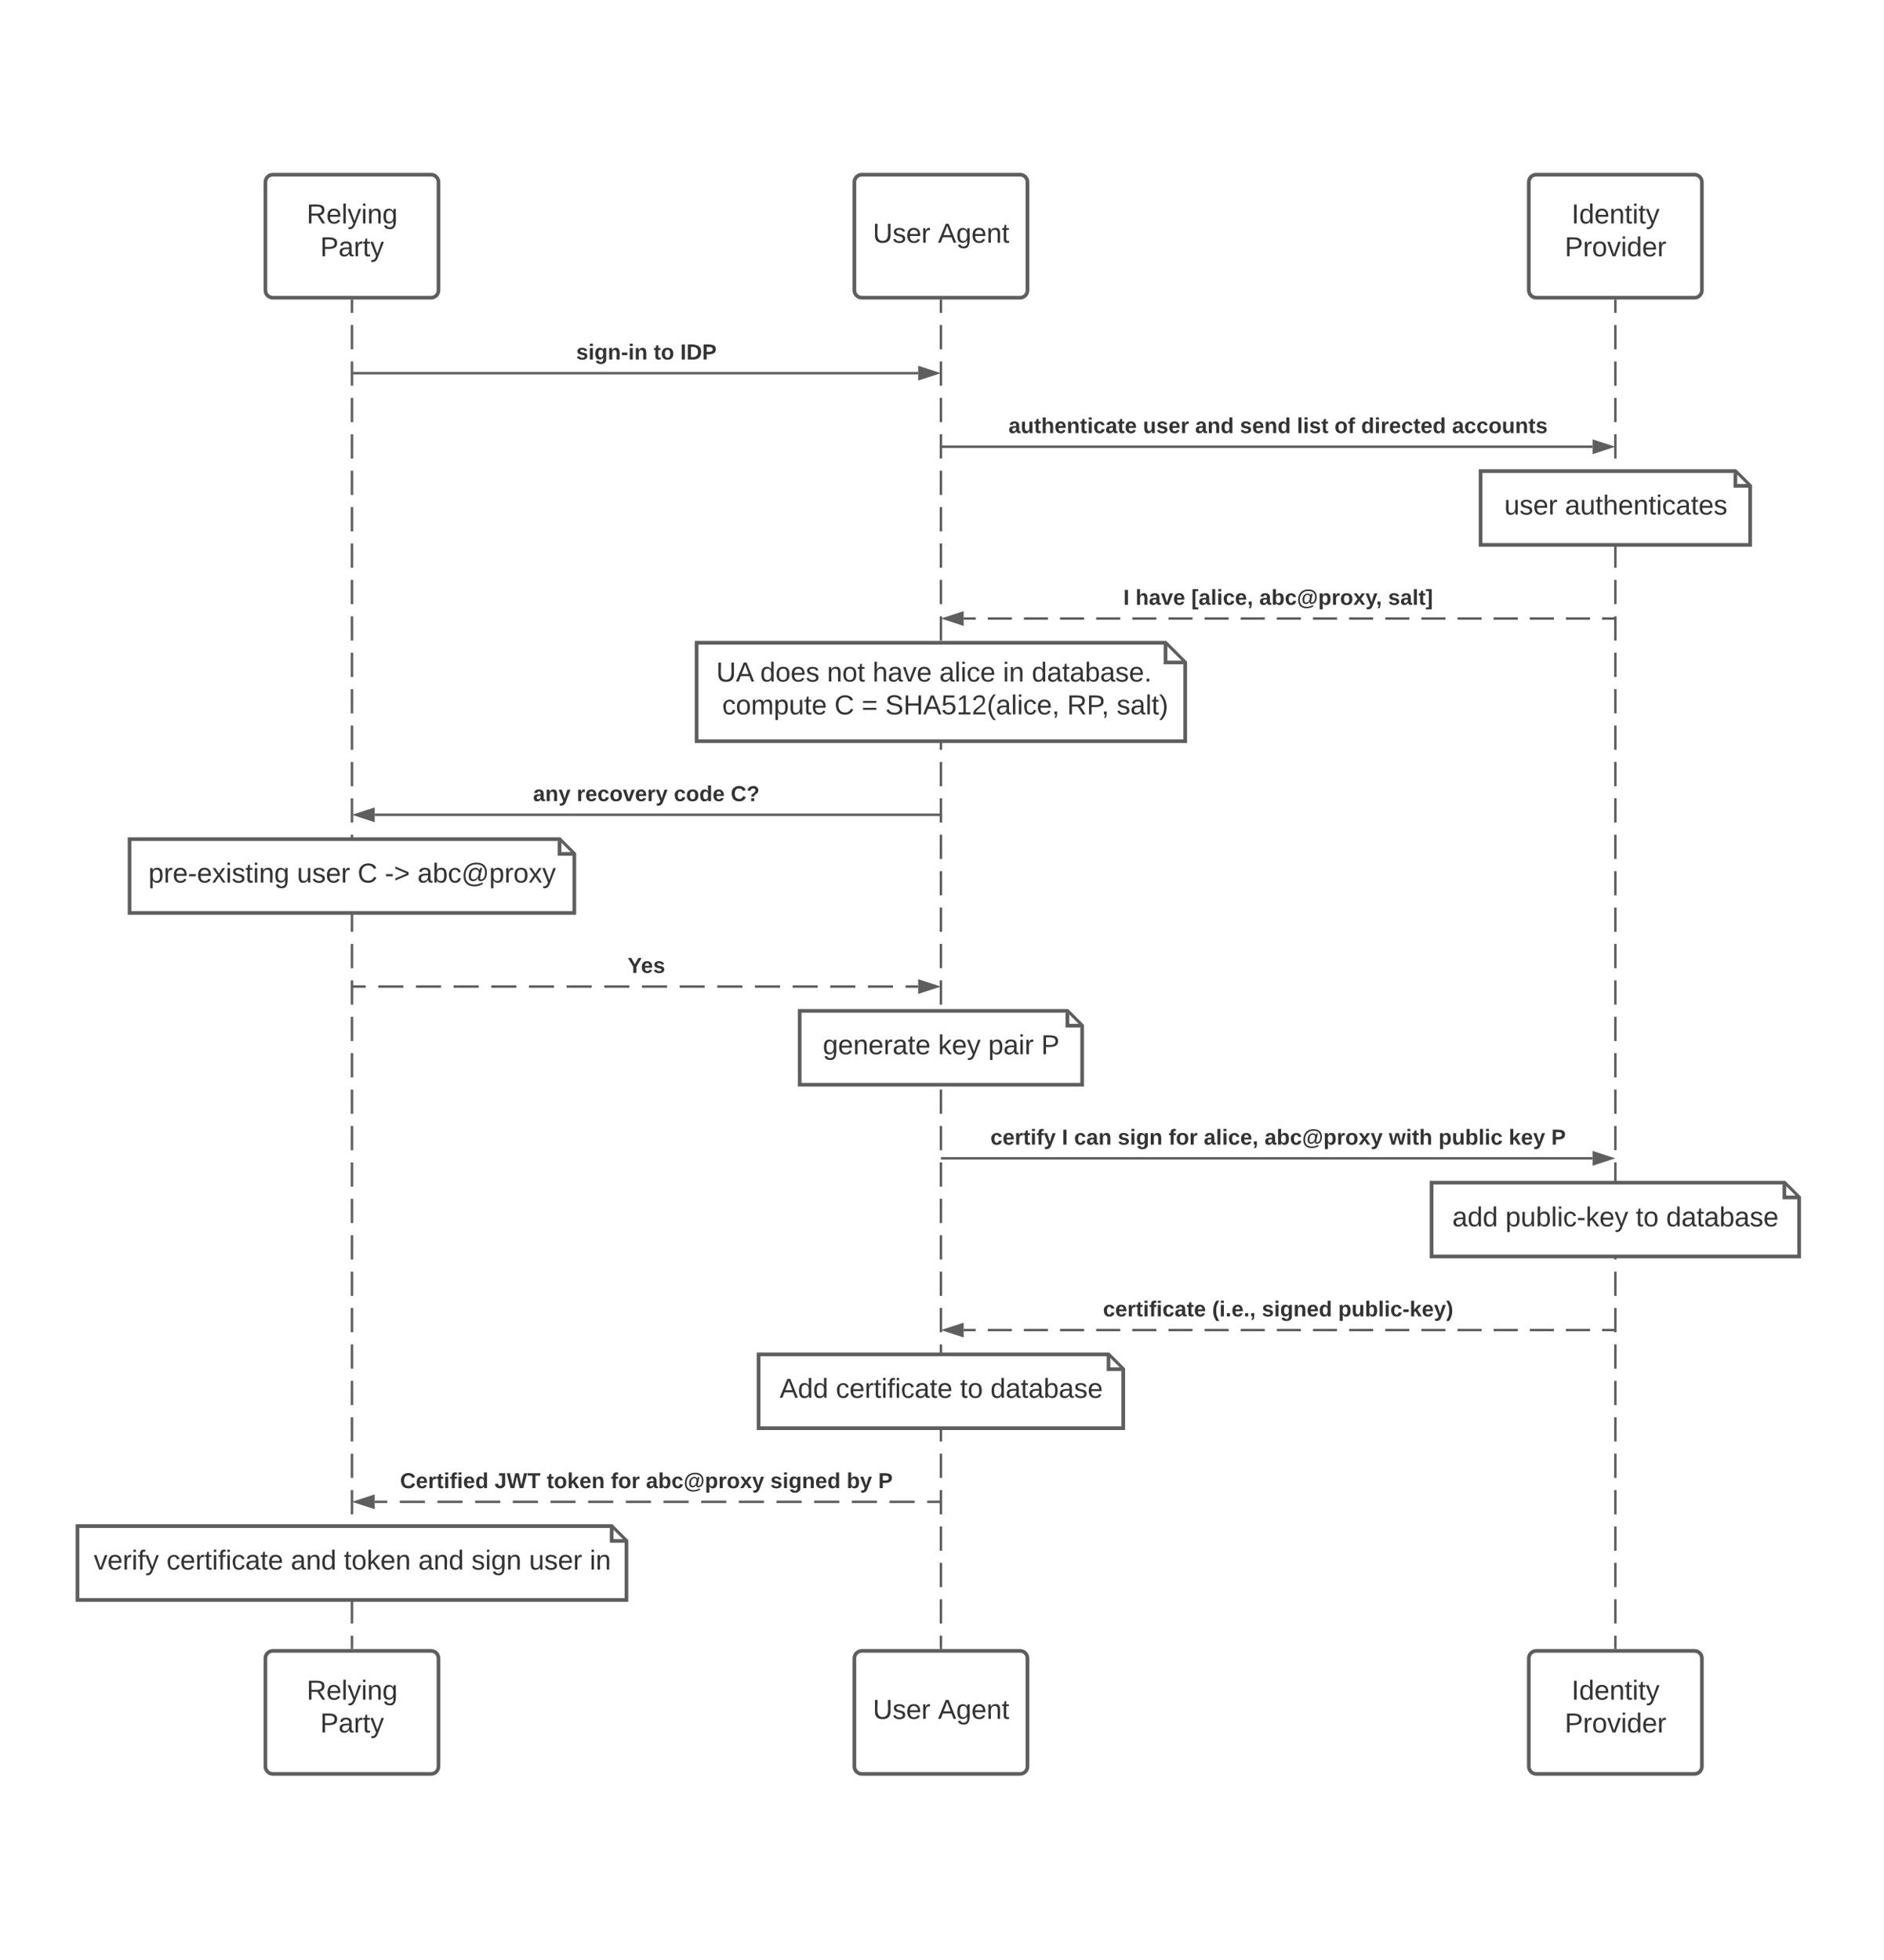 <svg xmlns="http://www.w3.org/2000/svg" xmlns:xlink="http://www.w3.org/1999/xlink" xmlns:lucid="lucid" width="1532" height="1593"><g transform="translate(-1297 82)" lucid:page-tab-id="0_0"><path d="M0-1806.4h3841.6v3676.8H0z" fill="#fff"/><path d="M1512.82 66c0-3.3 2.7-6 6-6h128.74c3.32 0 6 2.7 6 6v88c0 3.3-2.68 6-6 6h-128.74c-3.3 0-6-2.7-6-6z" stroke="#5e5e5e" stroke-width="3" fill="#fff"/><use xlink:href="#a" transform="matrix(1,0,0,1,1512.822,60) translate(33.561 39.653)"/><use xlink:href="#b" transform="matrix(1,0,0,1,1512.822,60) translate(44.61 66.319)"/><path d="M1512.82 1266c0-3.3 2.7-6 6-6h128.74c3.32 0 6 2.7 6 6v88c0 3.3-2.68 6-6 6h-128.74c-3.3 0-6-2.7-6-6z" stroke="#5e5e5e" stroke-width="3" fill="#fff"/><use xlink:href="#c" transform="matrix(1,0,0,1,1512.822,1260) translate(33.561 39.653)"/><use xlink:href="#d" transform="matrix(1,0,0,1,1512.822,1260) translate(44.61 66.319)"/><path d="M1583.2 162.5v9.86m0 9.87v19.73m0 9.86v19.73m0 9.87v19.73m0 9.86v19.74m0 9.87v19.74m0 9.86v19.73m0 9.87v19.73m0 9.86v19.72m0 9.87v19.72m0 9.86v19.73m0 9.88v19.73m0 9.87v19.73m0 9.86v19.73m0 9.86v19.73m0 9.85v19.73m0 9.87v19.73m0 9.86v19.73m0 9.87v19.73m0 9.86v19.73m0 9.87v19.73m0 9.86v19.73m0 9.87v19.73m0 9.86v19.74m0 9.87v19.74m0 9.86v19.73m0 9.86v19.72m0 9.87v19.72m0 9.86V1001m0 9.88v19.73m0 9.87v19.73m0 9.87v19.73m0 9.86v19.73m0 9.86V1149m0 9.85v19.73m0 9.87v19.73m0 9.86v19.73m0 9.87v9.86" stroke="#5e5e5e" stroke-width="2" fill="none"/><path d="M1584.2 162.53h-2v-1.03h2zM1584.2 1258.5h-2v-1.03h2z" fill="#5e5e5e"/><path d="M1991.75 66c0-3.3 2.7-6 6-6h128.75c3.3 0 6 2.7 6 6v88c0 3.3-2.7 6-6 6h-128.75c-3.3 0-6-2.7-6-6z" stroke="#5e5e5e" stroke-width="3" fill="#fff"/><use xlink:href="#e" transform="matrix(1,0,0,1,1991.755,60) translate(15.011 55.278)"/><use xlink:href="#f" transform="matrix(1,0,0,1,1991.755,60) translate(67.974 55.278)"/><path d="M2062.13 162.5v9.86m0 9.87v19.73m0 9.86v19.73m0 9.87v19.73m0 9.86v19.74m0 9.87v19.74m0 9.86v19.73m0 9.87v19.73m0 9.86v19.72m0 9.87v19.72m0 9.86v19.73m0 9.88v19.73m0 9.87v19.73m0 9.86v19.73m0 9.86v19.73m0 9.85v19.73m0 9.87v19.73m0 9.86v19.73m0 9.87v19.73m0 9.86v19.73m0 9.87v19.73m0 9.86v19.73m0 9.87v19.73m0 9.86v19.74m0 9.87v19.74m0 9.86v19.73m0 9.86v19.72m0 9.87v19.72m0 9.86V1001m0 9.88v19.73m0 9.87v19.73m0 9.87v19.73m0 9.86v19.73m0 9.86V1149m0 9.85v19.73m0 9.87v19.73m0 9.86v19.73m0 9.87v9.86" stroke="#5e5e5e" stroke-width="2" fill="none"/><path d="M2063.13 162.53h-2v-1.03h2zM2063.13 1258.5h-2v-1.03h2z" fill="#5e5e5e"/><path d="M1991.75 1266c0-3.3 2.7-6 6-6h128.75c3.3 0 6 2.7 6 6v88c0 3.3-2.7 6-6 6h-128.75c-3.3 0-6-2.7-6-6z" stroke="#5e5e5e" stroke-width="3" fill="#fff"/><use xlink:href="#g" transform="matrix(1,0,0,1,1991.755,1260) translate(15.011 55.278)"/><use xlink:href="#h" transform="matrix(1,0,0,1,1991.755,1260) translate(67.974 55.278)"/><path d="M2540.18 66c0-3.3 2.7-6 6-6h128.74c3.3 0 6 2.7 6 6v88c0 3.3-2.7 6-6 6h-128.74c-3.3 0-6-2.7-6-6z" stroke="#5e5e5e" stroke-width="3" fill="#fff"/><use xlink:href="#i" transform="matrix(1,0,0,1,2540.179,60) translate(34.733 39.653)"/><use xlink:href="#j" transform="matrix(1,0,0,1,2540.179,60) translate(29.24 66.319)"/><path d="M1584.2 221.34h459.42M1584.22 221.34h-1.03" stroke="#5e5e5e" stroke-width="2" fill="none"/><path d="M2058.9 221.34l-14.28 4.63v-9.27z" stroke="#5e5e5e" stroke-width="2" fill="#5e5e5e"/><use xlink:href="#k" transform="matrix(1,0,0,1,1765.548,196.003) translate(0 14.222)"/><use xlink:href="#l" transform="matrix(1,0,0,1,1765.548,196.003) translate(63.012 14.222)"/><use xlink:href="#m" transform="matrix(1,0,0,1,1765.548,196.003) translate(84.642 14.222)"/><path d="M2540.18 1266c0-3.3 2.7-6 6-6h128.74c3.3 0 6 2.7 6 6v88c0 3.3-2.7 6-6 6h-128.74c-3.3 0-6-2.7-6-6z" stroke="#5e5e5e" stroke-width="3" fill="#fff"/><use xlink:href="#n" transform="matrix(1,0,0,1,2540.179,1260) translate(34.733 39.653)"/><use xlink:href="#o" transform="matrix(1,0,0,1,2540.179,1260) translate(29.24 66.319)"/><path d="M2610.55 162.5v9.86m0 9.87v19.73m0 9.86v19.73m0 9.87v19.73m0 9.86v19.74m0 9.87v19.74m0 9.86v19.73m0 9.87v19.73m0 9.86v19.72m0 9.87v19.72m0 9.86v19.73m0 9.88v19.73m0 9.87v19.73m0 9.86v19.73m0 9.86v19.73m0 9.85v19.73m0 9.87v19.73m0 9.86v19.73m0 9.87v19.73m0 9.86v19.73m0 9.87v19.73m0 9.86v19.73m0 9.87v19.73m0 9.86v19.74m0 9.87v19.74m0 9.86v19.73m0 9.86v19.72m0 9.87v19.72m0 9.86V1001m0 9.88v19.73m0 9.87v19.73m0 9.87v19.73m0 9.86v19.73m0 9.86V1149m0 9.85v19.73m0 9.87v19.73m0 9.86v19.73m0 9.87v9.86" stroke="#5e5e5e" stroke-width="2" fill="none"/><path d="M2611.55 162.53h-2v-1.03h2zM2611.55 1258.5h-2v-1.03h2z" fill="#5e5e5e"/><path d="M2063.13 281.17h528.92M2063.15 281.17h-1.02" stroke="#5e5e5e" stroke-width="2" fill="none"/><path d="M2607.3 281.17l-14.25 4.64v-9.26z" stroke="#5e5e5e" stroke-width="2" fill="#5e5e5e"/><use xlink:href="#p" transform="matrix(1,0,0,1,2117.103,255.839) translate(0 14.222)"/><use xlink:href="#q" transform="matrix(1,0,0,1,2117.103,255.839) translate(109.333 14.222)"/><use xlink:href="#r" transform="matrix(1,0,0,1,2117.103,255.839) translate(151.753 14.222)"/><use xlink:href="#s" transform="matrix(1,0,0,1,2117.103,255.839) translate(188.198 14.222)"/><use xlink:href="#t" transform="matrix(1,0,0,1,2117.103,255.839) translate(234.519 14.222)"/><use xlink:href="#u" transform="matrix(1,0,0,1,2117.103,255.839) translate(265.086 14.222)"/><use xlink:href="#v" transform="matrix(1,0,0,1,2117.103,255.839) translate(286.716 14.222)"/><use xlink:href="#w" transform="matrix(1,0,0,1,2117.103,255.839) translate(360.642 14.222)"/><path d="M2500.95 300.95h207.2l12 12v48h-219.2z" stroke="#5e5e5e" stroke-width="3" fill="#fff"/><path d="M2708.15 302.38v10.57h10.57" stroke="#5e5e5e" stroke-width="3" fill="#fff"/><use xlink:href="#x" transform="matrix(1,0,0,1,2505.947,305.955) translate(14.321 30.278)"/><use xlink:href="#y" transform="matrix(1,0,0,1,2505.947,305.955) translate(63.642 30.278)"/><path d="M2609.55 420.8h-9.8m-9.8 0h-19.58m-9.8 0H2541m-9.8 0h-19.6m-9.8 0h-19.58m-9.8 0h-19.6m-9.78 0h-19.6m-9.8 0h-19.58m-9.8 0h-19.58m-9.8 0h-19.6m-9.78 0h-19.6m-9.8 0h-19.58m-9.8 0h-19.58m-9.8 0h-19.58m-9.8 0h-19.6m-9.78 0h-19.6m-9.8 0h-19.58m-9.8 0h-19.58m-9.8 0h-9.8M2609.52 420.8h1.03" stroke="#5e5e5e" stroke-width="2" fill="none"/><path d="M2065.36 420.8l14.27-4.64v9.27z" stroke="#5e5e5e" stroke-width="2" fill="#5e5e5e"/><use xlink:href="#z" transform="matrix(1,0,0,1,2210.486,395.458) translate(0 14.222)"/><use xlink:href="#A" transform="matrix(1,0,0,1,2210.486,395.458) translate(9.877 14.222)"/><use xlink:href="#B" transform="matrix(1,0,0,1,2210.486,395.458) translate(55.259 14.222)"/><use xlink:href="#C" transform="matrix(1,0,0,1,2210.486,395.458) translate(110.519 14.222)"/><use xlink:href="#D" transform="matrix(1,0,0,1,2210.486,395.458) translate(215.259 14.222)"/><path d="M2061.13 580.35H1601.7M2061.1 580.35h1.03" stroke="#5e5e5e" stroke-width="2" fill="none"/><path d="M1586.43 580.35l14.26-4.63V585z" stroke="#5e5e5e" stroke-width="2" fill="#5e5e5e"/><use xlink:href="#E" transform="matrix(1,0,0,1,1730.462,555.021) translate(0 14.222)"/><use xlink:href="#F" transform="matrix(1,0,0,1,1730.462,555.021) translate(35.506 14.222)"/><use xlink:href="#G" transform="matrix(1,0,0,1,1730.462,555.021) translate(114.469 14.222)"/><use xlink:href="#H" transform="matrix(1,0,0,1,1730.462,555.021) translate(160.79 14.222)"/><path d="M1863.47 440.52h381.3l16 16v64h-397.3z" stroke="#5e5e5e" stroke-width="3" fill="#fff"/><path d="M2244.78 441.95v14.57h14.57" stroke="#5e5e5e" stroke-width="3" fill="#fff"/><use xlink:href="#I" transform="matrix(1,0,0,1,1868.475,445.518) translate(10.963 26.528)"/><use xlink:href="#J" transform="matrix(1,0,0,1,1868.475,445.518) translate(46.704 26.528)"/><use xlink:href="#K" transform="matrix(1,0,0,1,1868.475,445.518) translate(101.025 26.528)"/><use xlink:href="#L" transform="matrix(1,0,0,1,1868.475,445.518) translate(138.062 26.528)"/><use xlink:href="#M" transform="matrix(1,0,0,1,1868.475,445.518) translate(192.383 26.528)"/><use xlink:href="#N" transform="matrix(1,0,0,1,1868.475,445.518) translate(244.111 26.528)"/><use xlink:href="#O" transform="matrix(1,0,0,1,1868.475,445.518) translate(267.506 26.528)"/><use xlink:href="#P" transform="matrix(1,0,0,1,1868.475,445.518) translate(9.586 53.194)"/><use xlink:href="#Q" transform="matrix(1,0,0,1,1868.475,445.518) translate(15.759 53.194)"/><use xlink:href="#R" transform="matrix(1,0,0,1,1868.475,445.518) translate(107.056 53.194)"/><use xlink:href="#S" transform="matrix(1,0,0,1,1868.475,445.518) translate(129.216 53.194)"/><use xlink:href="#T" transform="matrix(1,0,0,1,1868.475,445.518) translate(148.352 53.194)"/><use xlink:href="#U" transform="matrix(1,0,0,1,1868.475,445.518) translate(296.253 53.194)"/><use xlink:href="#V" transform="matrix(1,0,0,1,1868.475,445.518) translate(336.562 53.194)"/><path d="M1584.2 719.97h10.2m10.2 0h20.43m10.2 0h20.43m10.2 0h20.43m10.2 0h20.42m10.2 0h20.43m10.2 0h20.42m10.2 0h20.43m10.2 0h20.43m10.2 0h20.43m10.2 0h20.43m10.2 0h20.42m10.2 0h20.43m10.2 0h20.43m10.2 0h20.42m10.2 0h10.22M1584.22 719.97h-1.03" stroke="#5e5e5e" stroke-width="2" fill="none"/><path d="M2058.9 719.97l-14.28 4.64v-9.26z" stroke="#5e5e5e" stroke-width="2" fill="#5e5e5e"/><g><use xlink:href="#W" transform="matrix(1,0,0,1,1807.351,694.639) translate(0 14.222)"/></g><path d="M1402.37 600.14h349.65l12 12v48h-361.65z" stroke="#5e5e5e" stroke-width="3" fill="#fff"/><path d="M1752.02 601.56v10.58h10.57" stroke="#5e5e5e" stroke-width="3" fill="#fff"/><g><use xlink:href="#X" transform="matrix(1,0,0,1,1407.369,605.136) translate(10.352 30.278)"/><use xlink:href="#Y" transform="matrix(1,0,0,1,1407.369,605.136) translate(131.093 30.278)"/><use xlink:href="#R" transform="matrix(1,0,0,1,1407.369,605.136) translate(180.414 30.278)"/><use xlink:href="#Z" transform="matrix(1,0,0,1,1407.369,605.136) translate(202.574 30.278)"/><use xlink:href="#aa" transform="matrix(1,0,0,1,1407.369,605.136) translate(229.056 30.278)"/></g><path d="M2063.13 859.6h528.92M2063.15 859.6h-1.02" stroke="#5e5e5e" stroke-width="2" fill="none"/><path d="M2607.3 859.6l-14.25 4.63v-9.27z" stroke="#5e5e5e" stroke-width="2" fill="#5e5e5e"/><g><use xlink:href="#ab" transform="matrix(1,0,0,1,2102.362,834.258) translate(0 14.222)"/><use xlink:href="#ac" transform="matrix(1,0,0,1,2102.362,834.258) translate(58.173 14.222)"/><use xlink:href="#ad" transform="matrix(1,0,0,1,2102.362,834.258) translate(68.049 14.222)"/><use xlink:href="#ae" transform="matrix(1,0,0,1,2102.362,834.258) translate(103.556 14.222)"/><use xlink:href="#af" transform="matrix(1,0,0,1,2102.362,834.258) translate(144.938 14.222)"/><use xlink:href="#ag" transform="matrix(1,0,0,1,2102.362,834.258) translate(173.481 14.222)"/><use xlink:href="#ah" transform="matrix(1,0,0,1,2102.362,834.258) translate(222.864 14.222)"/><use xlink:href="#ai" transform="matrix(1,0,0,1,2102.362,834.258) translate(324 14.222)"/><use xlink:href="#aj" transform="matrix(1,0,0,1,2102.362,834.258) translate(364.395 14.222)"/><use xlink:href="#ak" transform="matrix(1,0,0,1,2102.362,834.258) translate(421.531 14.222)"/><use xlink:href="#al" transform="matrix(1,0,0,1,2102.362,834.258) translate(456.099 14.222)"/></g><path d="M1947.27 739.75h217.7l12 12v48h-229.7z" stroke="#5e5e5e" stroke-width="3" fill="#fff"/><path d="M2164.98 741.18v10.57h10.57" stroke="#5e5e5e" stroke-width="3" fill="#fff"/><g><use xlink:href="#am" transform="matrix(1,0,0,1,1952.275,744.755) translate(13.796 30.278)"/><use xlink:href="#an" transform="matrix(1,0,0,1,1952.275,744.755) translate(107.562 30.278)"/><use xlink:href="#ao" transform="matrix(1,0,0,1,1952.275,744.755) translate(148.302 30.278)"/><use xlink:href="#ap" transform="matrix(1,0,0,1,1952.275,744.755) translate(191.389 30.278)"/></g><path d="M2609.55 999.2h-9.8m-9.8 0h-19.58m-9.8 0H2541m-9.8 0h-19.6m-9.8 0h-19.58m-9.8 0h-19.6m-9.78 0h-19.6m-9.8 0h-19.58m-9.8 0h-19.58m-9.8 0h-19.6m-9.78 0h-19.6m-9.8 0h-19.58m-9.8 0h-19.58m-9.8 0h-19.58m-9.8 0h-19.6m-9.78 0h-19.6m-9.8 0h-19.58m-9.8 0h-19.58m-9.8 0h-9.8M2609.52 999.2h1.03" stroke="#5e5e5e" stroke-width="2" fill="none"/><path d="M2065.36 999.2l14.27-4.63v9.27z" stroke="#5e5e5e" stroke-width="2" fill="#5e5e5e"/><g><use xlink:href="#aq" transform="matrix(1,0,0,1,2193.918,973.876) translate(0 14.222)"/><use xlink:href="#ar" transform="matrix(1,0,0,1,2193.918,973.876) translate(88.741 14.222)"/><use xlink:href="#as" transform="matrix(1,0,0,1,2193.918,973.876) translate(129.185 14.222)"/><use xlink:href="#at" transform="matrix(1,0,0,1,2193.918,973.876) translate(191.259 14.222)"/></g><path d="M2461.1 879.37H2748l12 12v48h-298.9z" stroke="#5e5e5e" stroke-width="3" fill="#fff"/><path d="M2748 880.8v10.57h10.57" stroke="#5e5e5e" stroke-width="3" fill="#fff"/><g><use xlink:href="#au" transform="matrix(1,0,0,1,2466.1,884.373) translate(11.877 30.528)"/><use xlink:href="#av" transform="matrix(1,0,0,1,2466.1,884.373) translate(55.086 30.528)"/><use xlink:href="#aw" transform="matrix(1,0,0,1,2466.1,884.373) translate(161.074 30.528)"/><use xlink:href="#ax" transform="matrix(1,0,0,1,2466.1,884.373) translate(185.765 30.528)"/></g><path d="M1913.85 1019h284.55l12 12v48h-296.55z" stroke="#5e5e5e" stroke-width="3" fill="#fff"/><path d="M2198.4 1020.42V1031h10.57" stroke="#5e5e5e" stroke-width="3" fill="#fff"/><g><use xlink:href="#ay" transform="matrix(1,0,0,1,1918.848,1023.991) translate(12.111 30.278)"/><use xlink:href="#az" transform="matrix(1,0,0,1,1918.848,1023.991) translate(57.79 30.278)"/><use xlink:href="#aA" transform="matrix(1,0,0,1,1918.848,1023.991) translate(158.84 30.278)"/><use xlink:href="#aB" transform="matrix(1,0,0,1,1918.848,1023.991) translate(183.531 30.278)"/></g><path d="M2061.13 1138.83h-10.2m-10.22 0h-20.4m-10.22 0h-20.42m-10.2 0h-20.43m-10.2 0h-20.43m-10.2 0h-20.43m-10.2 0h-20.43m-10.2 0h-20.42m-10.2 0h-20.43m-10.22 0h-20.42m-10.2 0h-20.43m-10.2 0H1714m-10.2 0h-20.43m-10.2 0h-20.43m-10.2 0h-20.43m-10.2 0h-10.2M2061.1 1138.83h1.03" stroke="#5e5e5e" stroke-width="2" fill="none"/><path d="M1586.43 1138.83l14.26-4.64v9.26z" stroke="#5e5e5e" stroke-width="2" fill="#5e5e5e"/><g><use xlink:href="#aC" transform="matrix(1,0,0,1,1622.338,1113.494) translate(0 14.222)"/><use xlink:href="#aD" transform="matrix(1,0,0,1,1622.338,1113.494) translate(76.84 14.222)"/><use xlink:href="#aE" transform="matrix(1,0,0,1,1622.338,1113.494) translate(119.21 14.222)"/><use xlink:href="#af" transform="matrix(1,0,0,1,1622.338,1113.494) translate(171.407 14.222)"/><use xlink:href="#ah" transform="matrix(1,0,0,1,1622.338,1113.494) translate(199.951 14.222)"/><use xlink:href="#as" transform="matrix(1,0,0,1,1622.338,1113.494) translate(301.086 14.222)"/><use xlink:href="#aF" transform="matrix(1,0,0,1,1622.338,1113.494) translate(363.16 14.222)"/><use xlink:href="#al" transform="matrix(1,0,0,1,1622.338,1113.494) translate(388.79 14.222)"/></g><path d="M1360 1158.6h434.4l12 12v48H1360z" stroke="#5e5e5e" stroke-width="3" fill="#fff"/><path d="M1794.4 1160.04v10.57h10.56" stroke="#5e5e5e" stroke-width="3" fill="#fff"/><g><use xlink:href="#aG" transform="matrix(1,0,0,1,1365,1163.609) translate(8.253 30.278)"/><use xlink:href="#az" transform="matrix(1,0,0,1,1365,1163.609) translate(67.389 30.278)"/><use xlink:href="#aH" transform="matrix(1,0,0,1,1365,1163.609) translate(168.438 30.278)"/><use xlink:href="#aI" transform="matrix(1,0,0,1,1365,1163.609) translate(211.648 30.278)"/><use xlink:href="#aH" transform="matrix(1,0,0,1,1365,1163.609) translate(272.142 30.278)"/><use xlink:href="#aJ" transform="matrix(1,0,0,1,1365,1163.609) translate(315.352 30.278)"/><use xlink:href="#aK" transform="matrix(1,0,0,1,1365,1163.609) translate(362.204 30.278)"/><use xlink:href="#aL" transform="matrix(1,0,0,1,1365,1163.609) translate(411.525 30.278)"/></g><defs><path fill="#333" d="M233-177c-1 41-23 64-60 70L243 0h-38l-65-103H63V0H30v-248c88 3 205-21 203 71zM63-129c60-2 137 13 137-47 0-61-80-42-137-45v92" id="aM"/><path fill="#333" d="M100-194c63 0 86 42 84 106H49c0 40 14 67 53 68 26 1 43-12 49-29l28 8c-11 28-37 45-77 45C44 4 14-33 15-96c1-61 26-98 85-98zm52 81c6-60-76-77-97-28-3 7-6 17-6 28h103" id="aN"/><path fill="#333" d="M24 0v-261h32V0H24" id="aO"/><path fill="#333" d="M179-190L93 31C79 59 56 82 12 73V49c39 6 53-20 64-50L1-190h34L92-34l54-156h33" id="aP"/><path fill="#333" d="M24-231v-30h32v30H24zM24 0v-190h32V0H24" id="aQ"/><path fill="#333" d="M117-194c89-4 53 116 60 194h-32v-121c0-31-8-49-39-48C34-167 62-67 57 0H25l-1-190h30c1 10-1 24 2 32 11-22 29-35 61-36" id="aR"/><path fill="#333" d="M177-190C167-65 218 103 67 71c-23-6-38-20-44-43l32-5c15 47 100 32 89-28v-30C133-14 115 1 83 1 29 1 15-40 15-95c0-56 16-97 71-98 29-1 48 16 59 35 1-10 0-23 2-32h30zM94-22c36 0 50-32 50-73 0-42-14-75-50-75-39 0-46 34-46 75s6 73 46 73" id="aS"/><g id="a"><use transform="matrix(0.062,0,0,0.062,0,0)" xlink:href="#aM"/><use transform="matrix(0.062,0,0,0.062,15.988,0)" xlink:href="#aN"/><use transform="matrix(0.062,0,0,0.062,28.333,0)" xlink:href="#aO"/><use transform="matrix(0.062,0,0,0.062,33.21,0)" xlink:href="#aP"/><use transform="matrix(0.062,0,0,0.062,44.321,0)" xlink:href="#aQ"/><use transform="matrix(0.062,0,0,0.062,49.198,0)" xlink:href="#aR"/><use transform="matrix(0.062,0,0,0.062,61.543,0)" xlink:href="#aS"/></g><path fill="#333" d="M30-248c87 1 191-15 191 75 0 78-77 80-158 76V0H30v-248zm33 125c57 0 124 11 124-50 0-59-68-47-124-48v98" id="aT"/><path fill="#333" d="M141-36C126-15 110 5 73 4 37 3 15-17 15-53c-1-64 63-63 125-63 3-35-9-54-41-54-24 1-41 7-42 31l-33-3c5-37 33-52 76-52 45 0 72 20 72 64v82c-1 20 7 32 28 27v20c-31 9-61-2-59-35zM48-53c0 20 12 33 32 33 41-3 63-29 60-74-43 2-92-5-92 41" id="aU"/><path fill="#333" d="M114-163C36-179 61-72 57 0H25l-1-190h30c1 12-1 29 2 39 6-27 23-49 58-41v29" id="aV"/><path fill="#333" d="M59-47c-2 24 18 29 38 22v24C64 9 27 4 27-40v-127H5v-23h24l9-43h21v43h35v23H59v120" id="aW"/><g id="b"><use transform="matrix(0.062,0,0,0.062,0,0)" xlink:href="#aT"/><use transform="matrix(0.062,0,0,0.062,14.815,0)" xlink:href="#aU"/><use transform="matrix(0.062,0,0,0.062,27.16,0)" xlink:href="#aV"/><use transform="matrix(0.062,0,0,0.062,34.506,0)" xlink:href="#aW"/><use transform="matrix(0.062,0,0,0.062,40.679,0)" xlink:href="#aP"/></g><g id="c"><use transform="matrix(0.062,0,0,0.062,0,0)" xlink:href="#aM"/><use transform="matrix(0.062,0,0,0.062,15.988,0)" xlink:href="#aN"/><use transform="matrix(0.062,0,0,0.062,28.333,0)" xlink:href="#aO"/><use transform="matrix(0.062,0,0,0.062,33.21,0)" xlink:href="#aP"/><use transform="matrix(0.062,0,0,0.062,44.321,0)" xlink:href="#aQ"/><use transform="matrix(0.062,0,0,0.062,49.198,0)" xlink:href="#aR"/><use transform="matrix(0.062,0,0,0.062,61.543,0)" xlink:href="#aS"/></g><g id="d"><use transform="matrix(0.062,0,0,0.062,0,0)" xlink:href="#aT"/><use transform="matrix(0.062,0,0,0.062,14.815,0)" xlink:href="#aU"/><use transform="matrix(0.062,0,0,0.062,27.16,0)" xlink:href="#aV"/><use transform="matrix(0.062,0,0,0.062,34.506,0)" xlink:href="#aW"/><use transform="matrix(0.062,0,0,0.062,40.679,0)" xlink:href="#aP"/></g><path fill="#333" d="M232-93c-1 65-40 97-104 97C67 4 28-28 28-90v-158h33c8 89-33 224 67 224 102 0 64-133 71-224h33v155" id="aX"/><path fill="#333" d="M135-143c-3-34-86-38-87 0 15 53 115 12 119 90S17 21 10-45l28-5c4 36 97 45 98 0-10-56-113-15-118-90-4-57 82-63 122-42 12 7 21 19 24 35" id="aY"/><g id="e"><use transform="matrix(0.062,0,0,0.062,0,0)" xlink:href="#aX"/><use transform="matrix(0.062,0,0,0.062,15.988,0)" xlink:href="#aY"/><use transform="matrix(0.062,0,0,0.062,27.099,0)" xlink:href="#aN"/><use transform="matrix(0.062,0,0,0.062,39.444,0)" xlink:href="#aV"/></g><path fill="#333" d="M205 0l-28-72H64L36 0H1l101-248h38L239 0h-34zm-38-99l-47-123c-12 45-31 82-46 123h93" id="aZ"/><g id="f"><use transform="matrix(0.062,0,0,0.062,0,0)" xlink:href="#aZ"/><use transform="matrix(0.062,0,0,0.062,14.815,0)" xlink:href="#aS"/><use transform="matrix(0.062,0,0,0.062,27.16,0)" xlink:href="#aN"/><use transform="matrix(0.062,0,0,0.062,39.506,0)" xlink:href="#aR"/><use transform="matrix(0.062,0,0,0.062,51.852,0)" xlink:href="#aW"/></g><g id="g"><use transform="matrix(0.062,0,0,0.062,0,0)" xlink:href="#aX"/><use transform="matrix(0.062,0,0,0.062,15.988,0)" xlink:href="#aY"/><use transform="matrix(0.062,0,0,0.062,27.099,0)" xlink:href="#aN"/><use transform="matrix(0.062,0,0,0.062,39.444,0)" xlink:href="#aV"/></g><g id="h"><use transform="matrix(0.062,0,0,0.062,0,0)" xlink:href="#aZ"/><use transform="matrix(0.062,0,0,0.062,14.815,0)" xlink:href="#aS"/><use transform="matrix(0.062,0,0,0.062,27.16,0)" xlink:href="#aN"/><use transform="matrix(0.062,0,0,0.062,39.506,0)" xlink:href="#aR"/><use transform="matrix(0.062,0,0,0.062,51.852,0)" xlink:href="#aW"/></g><path fill="#333" d="M33 0v-248h34V0H33" id="ba"/><path fill="#333" d="M85-194c31 0 48 13 60 33l-1-100h32l1 261h-30c-2-10 0-23-3-31C134-8 116 4 85 4 32 4 16-35 15-94c0-66 23-100 70-100zm9 24c-40 0-46 34-46 75 0 40 6 74 45 74 42 0 51-32 51-76 0-42-9-74-50-73" id="bb"/><g id="i"><use transform="matrix(0.062,0,0,0.062,0,0)" xlink:href="#ba"/><use transform="matrix(0.062,0,0,0.062,6.173,0)" xlink:href="#bb"/><use transform="matrix(0.062,0,0,0.062,18.519,0)" xlink:href="#aN"/><use transform="matrix(0.062,0,0,0.062,30.864,0)" xlink:href="#aR"/><use transform="matrix(0.062,0,0,0.062,43.21,0)" xlink:href="#aW"/><use transform="matrix(0.062,0,0,0.062,49.383,0)" xlink:href="#aQ"/><use transform="matrix(0.062,0,0,0.062,54.259,0)" xlink:href="#aW"/><use transform="matrix(0.062,0,0,0.062,60.432,0)" xlink:href="#aP"/></g><path fill="#333" d="M100-194c62-1 85 37 85 99 1 63-27 99-86 99S16-35 15-95c0-66 28-99 85-99zM99-20c44 1 53-31 53-75 0-43-8-75-51-75s-53 32-53 75 10 74 51 75" id="bc"/><path fill="#333" d="M108 0H70L1-190h34L89-25l56-165h34" id="bd"/><g id="j"><use transform="matrix(0.062,0,0,0.062,0,0)" xlink:href="#aT"/><use transform="matrix(0.062,0,0,0.062,14.815,0)" xlink:href="#aV"/><use transform="matrix(0.062,0,0,0.062,22.16,0)" xlink:href="#bc"/><use transform="matrix(0.062,0,0,0.062,34.506,0)" xlink:href="#bd"/><use transform="matrix(0.062,0,0,0.062,45.617,0)" xlink:href="#aQ"/><use transform="matrix(0.062,0,0,0.062,50.494,0)" xlink:href="#bb"/><use transform="matrix(0.062,0,0,0.062,62.84,0)" xlink:href="#aN"/><use transform="matrix(0.062,0,0,0.062,75.185,0)" xlink:href="#aV"/></g><path fill="#333" d="M137-138c1-29-70-34-71-4 15 46 118 7 119 86 1 83-164 76-172 9l43-7c4 19 20 25 44 25 33 8 57-30 24-41C81-84 22-81 20-136c-2-80 154-74 161-7" id="be"/><path fill="#333" d="M25-224v-37h50v37H25zM25 0v-190h50V0H25" id="bf"/><path fill="#333" d="M195-6C206 82 75 100 31 46c-4-6-6-13-8-21l49-6c3 16 16 24 34 25 40 0 42-37 40-79-11 22-30 35-61 35-53 0-70-43-70-97 0-56 18-96 73-97 30 0 46 14 59 34l2-30h47zm-90-29c32 0 41-27 41-63 0-35-9-62-40-62-32 0-39 29-40 63 0 36 9 62 39 62" id="bg"/><path fill="#333" d="M135-194c87-1 58 113 63 194h-50c-7-57 23-157-34-157-59 0-34 97-39 157H25l-1-190h47c2 12-1 28 3 38 12-26 28-41 61-42" id="bh"/><path fill="#333" d="M14-72v-43h91v43H14" id="bi"/><g id="k"><use transform="matrix(0.049,0,0,0.049,0,0)" xlink:href="#be"/><use transform="matrix(0.049,0,0,0.049,9.877,0)" xlink:href="#bf"/><use transform="matrix(0.049,0,0,0.049,14.815,0)" xlink:href="#bg"/><use transform="matrix(0.049,0,0,0.049,25.63,0)" xlink:href="#bh"/><use transform="matrix(0.049,0,0,0.049,36.444,0)" xlink:href="#bi"/><use transform="matrix(0.049,0,0,0.049,42.321,0)" xlink:href="#bf"/><use transform="matrix(0.049,0,0,0.049,47.259,0)" xlink:href="#bh"/></g><path fill="#333" d="M115-3C79 11 28 4 28-45v-112H4v-33h27l15-45h31v45h36v33H77v99c-1 23 16 31 38 25v30" id="bj"/><path fill="#333" d="M110-194c64 0 96 36 96 99 0 64-35 99-97 99-61 0-95-36-95-99 0-62 34-99 96-99zm-1 164c35 0 45-28 45-65 0-40-10-65-43-65-34 0-45 26-45 65 0 36 10 65 43 65" id="bk"/><g id="l"><use transform="matrix(0.049,0,0,0.049,0,0)" xlink:href="#bj"/><use transform="matrix(0.049,0,0,0.049,5.877,0)" xlink:href="#bk"/></g><path fill="#333" d="M24 0v-248h52V0H24" id="bl"/><path fill="#333" d="M24-248c120-7 223 5 221 122C244-46 201 0 124 0H24v-248zM76-40c74 7 117-18 117-86 0-67-45-88-117-82v168" id="bm"/><path fill="#333" d="M24-248c93 1 206-16 204 79-1 75-69 88-152 82V0H24v-248zm52 121c47 0 100 7 100-41 0-47-54-39-100-39v80" id="bn"/><g id="m"><use transform="matrix(0.049,0,0,0.049,0,0)" xlink:href="#bl"/><use transform="matrix(0.049,0,0,0.049,4.938,0)" xlink:href="#bm"/><use transform="matrix(0.049,0,0,0.049,17.728,0)" xlink:href="#bn"/></g><g id="n"><use transform="matrix(0.062,0,0,0.062,0,0)" xlink:href="#ba"/><use transform="matrix(0.062,0,0,0.062,6.173,0)" xlink:href="#bb"/><use transform="matrix(0.062,0,0,0.062,18.519,0)" xlink:href="#aN"/><use transform="matrix(0.062,0,0,0.062,30.864,0)" xlink:href="#aR"/><use transform="matrix(0.062,0,0,0.062,43.21,0)" xlink:href="#aW"/><use transform="matrix(0.062,0,0,0.062,49.383,0)" xlink:href="#aQ"/><use transform="matrix(0.062,0,0,0.062,54.259,0)" xlink:href="#aW"/><use transform="matrix(0.062,0,0,0.062,60.432,0)" xlink:href="#aP"/></g><g id="o"><use transform="matrix(0.062,0,0,0.062,0,0)" xlink:href="#aT"/><use transform="matrix(0.062,0,0,0.062,14.815,0)" xlink:href="#aV"/><use transform="matrix(0.062,0,0,0.062,22.16,0)" xlink:href="#bc"/><use transform="matrix(0.062,0,0,0.062,34.506,0)" xlink:href="#bd"/><use transform="matrix(0.062,0,0,0.062,45.617,0)" xlink:href="#aQ"/><use transform="matrix(0.062,0,0,0.062,50.494,0)" xlink:href="#bb"/><use transform="matrix(0.062,0,0,0.062,62.84,0)" xlink:href="#aN"/><use transform="matrix(0.062,0,0,0.062,75.185,0)" xlink:href="#aV"/></g><path fill="#333" d="M133-34C117-15 103 5 69 4 32 3 11-16 11-54c-1-60 55-63 116-61 1-26-3-47-28-47-18 1-26 9-28 27l-52-2c7-38 36-58 82-57s74 22 75 68l1 82c-1 14 12 18 25 15v27c-30 8-71 5-69-32zm-48 3c29 0 43-24 42-57-32 0-66-3-65 30 0 17 8 27 23 27" id="bo"/><path fill="#333" d="M85 4C-2 5 27-109 22-190h50c7 57-23 150 33 157 60-5 35-97 40-157h50l1 190h-47c-2-12 1-28-3-38-12 25-28 42-61 42" id="bp"/><path fill="#333" d="M114-157C55-157 80-60 75 0H25v-261h50l-1 109c12-26 28-41 61-42 86-1 58 113 63 194h-50c-7-57 23-157-34-157" id="bq"/><path fill="#333" d="M185-48c-13 30-37 53-82 52C43 2 14-33 14-96s30-98 90-98c62 0 83 45 84 108H66c0 31 8 55 39 56 18 0 30-7 34-22zm-45-69c5-46-57-63-70-21-2 6-4 13-4 21h74" id="br"/><path fill="#333" d="M190-63c-7 42-38 67-86 67-59 0-84-38-90-98-12-110 154-137 174-36l-49 2c-2-19-15-32-35-32-30 0-35 28-38 64-6 74 65 87 74 30" id="bs"/><g id="p"><use transform="matrix(0.049,0,0,0.049,0,0)" xlink:href="#bo"/><use transform="matrix(0.049,0,0,0.049,9.877,0)" xlink:href="#bp"/><use transform="matrix(0.049,0,0,0.049,20.691,0)" xlink:href="#bj"/><use transform="matrix(0.049,0,0,0.049,26.568,0)" xlink:href="#bq"/><use transform="matrix(0.049,0,0,0.049,37.383,0)" xlink:href="#br"/><use transform="matrix(0.049,0,0,0.049,47.259,0)" xlink:href="#bh"/><use transform="matrix(0.049,0,0,0.049,58.074,0)" xlink:href="#bj"/><use transform="matrix(0.049,0,0,0.049,63.951,0)" xlink:href="#bf"/><use transform="matrix(0.049,0,0,0.049,68.889,0)" xlink:href="#bs"/><use transform="matrix(0.049,0,0,0.049,78.765,0)" xlink:href="#bo"/><use transform="matrix(0.049,0,0,0.049,88.642,0)" xlink:href="#bj"/><use transform="matrix(0.049,0,0,0.049,94.519,0)" xlink:href="#br"/></g><path fill="#333" d="M135-150c-39-12-60 13-60 57V0H25l-1-190h47c2 13-1 29 3 40 6-28 27-53 61-41v41" id="bt"/><g id="q"><use transform="matrix(0.049,0,0,0.049,0,0)" xlink:href="#bp"/><use transform="matrix(0.049,0,0,0.049,10.815,0)" xlink:href="#be"/><use transform="matrix(0.049,0,0,0.049,20.691,0)" xlink:href="#br"/><use transform="matrix(0.049,0,0,0.049,30.568,0)" xlink:href="#bt"/></g><path fill="#333" d="M88-194c31-1 46 15 58 34l-1-101h50l1 261h-48c-2-10 0-23-3-31C134-8 116 4 84 4 32 4 16-41 15-95c0-56 19-97 73-99zm17 164c33 0 40-30 41-66 1-37-9-64-41-64s-38 30-39 65c0 43 13 65 39 65" id="bu"/><g id="r"><use transform="matrix(0.049,0,0,0.049,0,0)" xlink:href="#bo"/><use transform="matrix(0.049,0,0,0.049,9.877,0)" xlink:href="#bh"/><use transform="matrix(0.049,0,0,0.049,20.691,0)" xlink:href="#bu"/></g><g id="s"><use transform="matrix(0.049,0,0,0.049,0,0)" xlink:href="#be"/><use transform="matrix(0.049,0,0,0.049,9.877,0)" xlink:href="#br"/><use transform="matrix(0.049,0,0,0.049,19.753,0)" xlink:href="#bh"/><use transform="matrix(0.049,0,0,0.049,30.568,0)" xlink:href="#bu"/></g><path fill="#333" d="M25 0v-261h50V0H25" id="bv"/><g id="t"><use transform="matrix(0.049,0,0,0.049,0,0)" xlink:href="#bv"/><use transform="matrix(0.049,0,0,0.049,4.938,0)" xlink:href="#bf"/><use transform="matrix(0.049,0,0,0.049,9.877,0)" xlink:href="#be"/><use transform="matrix(0.049,0,0,0.049,19.753,0)" xlink:href="#bj"/></g><path fill="#333" d="M121-226c-27-7-43 5-38 36h38v33H83V0H34v-157H6v-33h28c-9-59 32-81 87-68v32" id="bw"/><g id="u"><use transform="matrix(0.049,0,0,0.049,0,0)" xlink:href="#bk"/><use transform="matrix(0.049,0,0,0.049,10.815,0)" xlink:href="#bw"/></g><g id="v"><use transform="matrix(0.049,0,0,0.049,0,0)" xlink:href="#bu"/><use transform="matrix(0.049,0,0,0.049,10.815,0)" xlink:href="#bf"/><use transform="matrix(0.049,0,0,0.049,15.753,0)" xlink:href="#bt"/><use transform="matrix(0.049,0,0,0.049,22.667,0)" xlink:href="#br"/><use transform="matrix(0.049,0,0,0.049,32.543,0)" xlink:href="#bs"/><use transform="matrix(0.049,0,0,0.049,42.42,0)" xlink:href="#bj"/><use transform="matrix(0.049,0,0,0.049,48.296,0)" xlink:href="#br"/><use transform="matrix(0.049,0,0,0.049,58.173,0)" xlink:href="#bu"/></g><g id="w"><use transform="matrix(0.049,0,0,0.049,0,0)" xlink:href="#bo"/><use transform="matrix(0.049,0,0,0.049,9.877,0)" xlink:href="#bs"/><use transform="matrix(0.049,0,0,0.049,19.753,0)" xlink:href="#bs"/><use transform="matrix(0.049,0,0,0.049,29.63,0)" xlink:href="#bk"/><use transform="matrix(0.049,0,0,0.049,40.444,0)" xlink:href="#bp"/><use transform="matrix(0.049,0,0,0.049,51.259,0)" xlink:href="#bh"/><use transform="matrix(0.049,0,0,0.049,62.074,0)" xlink:href="#bj"/><use transform="matrix(0.049,0,0,0.049,67.951,0)" xlink:href="#be"/></g><path fill="#333" d="M84 4C-5 8 30-112 23-190h32v120c0 31 7 50 39 49 72-2 45-101 50-169h31l1 190h-30c-1-10 1-25-2-33-11 22-28 36-60 37" id="bx"/><g id="x"><use transform="matrix(0.062,0,0,0.062,0,0)" xlink:href="#bx"/><use transform="matrix(0.062,0,0,0.062,12.346,0)" xlink:href="#aY"/><use transform="matrix(0.062,0,0,0.062,23.457,0)" xlink:href="#aN"/><use transform="matrix(0.062,0,0,0.062,35.802,0)" xlink:href="#aV"/></g><path fill="#333" d="M106-169C34-169 62-67 57 0H25v-261h32l-1 103c12-21 28-36 61-36 89 0 53 116 60 194h-32v-121c2-32-8-49-39-48" id="by"/><path fill="#333" d="M96-169c-40 0-48 33-48 73s9 75 48 75c24 0 41-14 43-38l32 2c-6 37-31 61-74 61-59 0-76-41-82-99-10-93 101-131 147-64 4 7 5 14 7 22l-32 3c-4-21-16-35-41-35" id="bz"/><g id="y"><use transform="matrix(0.062,0,0,0.062,0,0)" xlink:href="#aU"/><use transform="matrix(0.062,0,0,0.062,12.346,0)" xlink:href="#bx"/><use transform="matrix(0.062,0,0,0.062,24.691,0)" xlink:href="#aW"/><use transform="matrix(0.062,0,0,0.062,30.864,0)" xlink:href="#by"/><use transform="matrix(0.062,0,0,0.062,43.21,0)" xlink:href="#aN"/><use transform="matrix(0.062,0,0,0.062,55.556,0)" xlink:href="#aR"/><use transform="matrix(0.062,0,0,0.062,67.901,0)" xlink:href="#aW"/><use transform="matrix(0.062,0,0,0.062,74.074,0)" xlink:href="#aQ"/><use transform="matrix(0.062,0,0,0.062,78.951,0)" xlink:href="#bz"/><use transform="matrix(0.062,0,0,0.062,90.062,0)" xlink:href="#aU"/><use transform="matrix(0.062,0,0,0.062,102.407,0)" xlink:href="#aW"/><use transform="matrix(0.062,0,0,0.062,108.58,0)" xlink:href="#aN"/><use transform="matrix(0.062,0,0,0.062,120.926,0)" xlink:href="#aY"/></g><use transform="matrix(0.049,0,0,0.049,0,0)" xlink:href="#bl" id="z"/><path fill="#333" d="M128 0H69L1-190h53L99-40l48-150h52" id="bA"/><g id="A"><use transform="matrix(0.049,0,0,0.049,0,0)" xlink:href="#bq"/><use transform="matrix(0.049,0,0,0.049,10.815,0)" xlink:href="#bo"/><use transform="matrix(0.049,0,0,0.049,20.691,0)" xlink:href="#bA"/><use transform="matrix(0.049,0,0,0.049,30.568,0)" xlink:href="#br"/></g><path fill="#333" d="M20 75v-336h95v34H67V41h48v34H20" id="bB"/><path fill="#333" d="M76-54c-1 42 2 86-19 110H24C36 42 46 24 48 0H25v-54h51" id="bC"/><g id="B"><use transform="matrix(0.049,0,0,0.049,0,0)" xlink:href="#bB"/><use transform="matrix(0.049,0,0,0.049,5.877,0)" xlink:href="#bo"/><use transform="matrix(0.049,0,0,0.049,15.753,0)" xlink:href="#bv"/><use transform="matrix(0.049,0,0,0.049,20.691,0)" xlink:href="#bf"/><use transform="matrix(0.049,0,0,0.049,25.63,0)" xlink:href="#bs"/><use transform="matrix(0.049,0,0,0.049,35.506,0)" xlink:href="#br"/><use transform="matrix(0.049,0,0,0.049,45.383,0)" xlink:href="#bC"/></g><path fill="#333" d="M135-194c52 0 70 43 70 98 0 56-19 99-73 100-30 1-46-15-58-35L72 0H24l1-261h50v104c11-23 29-37 60-37zM114-30c31 0 40-27 40-66 0-37-7-63-39-63s-41 28-41 65c0 36 8 64 40 64" id="bD"/><path fill="#333" d="M192-256c86 0 138 45 138 129 0 61-26 109-84 114-27 2-36-18-34-42-11 22-31 42-62 42-41 0-58-28-58-68 0-58 29-104 88-107 26-1 39 14 48 30l7-26h27L235-53c-1 11 6 15 14 16 38-7 54-45 54-90 0-68-42-104-111-104-92 0-143 58-143 150C49-9 89 32 162 32c43 0 75-12 103-28l11 22c-32 17-67 31-116 31C71 57 21 7 21-81c0-109 65-175 171-175zM156-38c42-5 58-44 60-89 1-24-14-38-37-38-41 0-55 40-57 84-1 25 9 46 34 43" id="bE"/><path fill="#333" d="M135-194c53 0 70 44 70 98 0 56-19 98-73 100-31 1-45-17-59-34 3 33 2 69 2 105H25l-1-265h48c2 10 0 23 3 31 11-24 29-35 60-35zM114-30c33 0 39-31 40-66 0-38-9-64-40-64-56 0-55 130 0 130" id="bF"/><path fill="#333" d="M144 0l-44-69L55 0H2l70-98-66-92h53l41 62 40-62h54l-67 91 71 99h-54" id="bG"/><path fill="#333" d="M123 10C108 53 80 86 19 72V37c35 8 53-11 59-39L3-190h52l48 148c12-52 28-100 44-148h51" id="bH"/><g id="C"><use transform="matrix(0.049,0,0,0.049,0,0)" xlink:href="#bo"/><use transform="matrix(0.049,0,0,0.049,9.877,0)" xlink:href="#bD"/><use transform="matrix(0.049,0,0,0.049,20.691,0)" xlink:href="#bs"/><use transform="matrix(0.049,0,0,0.049,30.568,0)" xlink:href="#bE"/><use transform="matrix(0.049,0,0,0.049,47.901,0)" xlink:href="#bF"/><use transform="matrix(0.049,0,0,0.049,58.716,0)" xlink:href="#bt"/><use transform="matrix(0.049,0,0,0.049,65.63,0)" xlink:href="#bk"/><use transform="matrix(0.049,0,0,0.049,76.444,0)" xlink:href="#bG"/><use transform="matrix(0.049,0,0,0.049,86.321,0)" xlink:href="#bH"/><use transform="matrix(0.049,0,0,0.049,94.864,0)" xlink:href="#bC"/></g><path fill="#333" d="M4 75V41h49v-268H4v-34h96V75H4" id="bI"/><g id="D"><use transform="matrix(0.049,0,0,0.049,0,0)" xlink:href="#be"/><use transform="matrix(0.049,0,0,0.049,9.877,0)" xlink:href="#bo"/><use transform="matrix(0.049,0,0,0.049,19.753,0)" xlink:href="#bv"/><use transform="matrix(0.049,0,0,0.049,24.691,0)" xlink:href="#bj"/><use transform="matrix(0.049,0,0,0.049,30.568,0)" xlink:href="#bI"/></g><g id="E"><use transform="matrix(0.049,0,0,0.049,0,0)" xlink:href="#bo"/><use transform="matrix(0.049,0,0,0.049,9.877,0)" xlink:href="#bh"/><use transform="matrix(0.049,0,0,0.049,20.691,0)" xlink:href="#bH"/></g><g id="F"><use transform="matrix(0.049,0,0,0.049,0,0)" xlink:href="#bt"/><use transform="matrix(0.049,0,0,0.049,6.914,0)" xlink:href="#br"/><use transform="matrix(0.049,0,0,0.049,16.79,0)" xlink:href="#bs"/><use transform="matrix(0.049,0,0,0.049,26.667,0)" xlink:href="#bk"/><use transform="matrix(0.049,0,0,0.049,37.481,0)" xlink:href="#bA"/><use transform="matrix(0.049,0,0,0.049,47.358,0)" xlink:href="#br"/><use transform="matrix(0.049,0,0,0.049,57.235,0)" xlink:href="#bt"/><use transform="matrix(0.049,0,0,0.049,64.148,0)" xlink:href="#bH"/></g><g id="G"><use transform="matrix(0.049,0,0,0.049,0,0)" xlink:href="#bs"/><use transform="matrix(0.049,0,0,0.049,9.877,0)" xlink:href="#bk"/><use transform="matrix(0.049,0,0,0.049,20.691,0)" xlink:href="#bu"/><use transform="matrix(0.049,0,0,0.049,31.506,0)" xlink:href="#br"/></g><path fill="#333" d="M67-125c0 53 21 87 73 88 37 1 54-22 65-47l45 17C233-25 199 4 140 4 58 4 20-42 15-125 8-235 124-281 211-232c18 10 29 29 36 50l-46 12c-8-25-30-41-62-41-52 0-71 34-72 86" id="bJ"/><path fill="#333" d="M110-251c83-7 118 89 53 130-17 10-36 21-38 46H78c2-56 65-53 71-103 2-21-15-35-38-34-25 1-41 14-44 38l-50-2c6-48 39-70 93-75zM77 0v-47h51V0H77" id="bK"/><g id="H"><use transform="matrix(0.049,0,0,0.049,0,0)" xlink:href="#bJ"/><use transform="matrix(0.049,0,0,0.049,12.79,0)" xlink:href="#bK"/></g><g id="I"><use transform="matrix(0.062,0,0,0.062,0,0)" xlink:href="#aX"/><use transform="matrix(0.062,0,0,0.062,15.988,0)" xlink:href="#aZ"/></g><g id="J"><use transform="matrix(0.062,0,0,0.062,0,0)" xlink:href="#bb"/><use transform="matrix(0.062,0,0,0.062,12.346,0)" xlink:href="#bc"/><use transform="matrix(0.062,0,0,0.062,24.691,0)" xlink:href="#aN"/><use transform="matrix(0.062,0,0,0.062,37.037,0)" xlink:href="#aY"/></g><g id="K"><use transform="matrix(0.062,0,0,0.062,0,0)" xlink:href="#aR"/><use transform="matrix(0.062,0,0,0.062,12.346,0)" xlink:href="#bc"/><use transform="matrix(0.062,0,0,0.062,24.691,0)" xlink:href="#aW"/></g><g id="L"><use transform="matrix(0.062,0,0,0.062,0,0)" xlink:href="#by"/><use transform="matrix(0.062,0,0,0.062,12.346,0)" xlink:href="#aU"/><use transform="matrix(0.062,0,0,0.062,24.691,0)" xlink:href="#bd"/><use transform="matrix(0.062,0,0,0.062,35.802,0)" xlink:href="#aN"/></g><g id="M"><use transform="matrix(0.062,0,0,0.062,0,0)" xlink:href="#aU"/><use transform="matrix(0.062,0,0,0.062,12.346,0)" xlink:href="#aO"/><use transform="matrix(0.062,0,0,0.062,17.222,0)" xlink:href="#aQ"/><use transform="matrix(0.062,0,0,0.062,22.099,0)" xlink:href="#bz"/><use transform="matrix(0.062,0,0,0.062,33.21,0)" xlink:href="#aN"/></g><g id="N"><use transform="matrix(0.062,0,0,0.062,0,0)" xlink:href="#aQ"/><use transform="matrix(0.062,0,0,0.062,4.877,0)" xlink:href="#aR"/></g><path fill="#333" d="M115-194c53 0 69 39 70 98 0 66-23 100-70 100C84 3 66-7 56-30L54 0H23l1-261h32v101c10-23 28-34 59-34zm-8 174c40 0 45-34 45-75 0-40-5-75-45-74-42 0-51 32-51 76 0 43 10 73 51 73" id="bL"/><path fill="#333" d="M33 0v-38h34V0H33" id="bM"/><g id="O"><use transform="matrix(0.062,0,0,0.062,0,0)" xlink:href="#bb"/><use transform="matrix(0.062,0,0,0.062,12.346,0)" xlink:href="#aU"/><use transform="matrix(0.062,0,0,0.062,24.691,0)" xlink:href="#aW"/><use transform="matrix(0.062,0,0,0.062,30.864,0)" xlink:href="#aU"/><use transform="matrix(0.062,0,0,0.062,43.21,0)" xlink:href="#bL"/><use transform="matrix(0.062,0,0,0.062,55.556,0)" xlink:href="#aU"/><use transform="matrix(0.062,0,0,0.062,67.901,0)" xlink:href="#aY"/><use transform="matrix(0.062,0,0,0.062,79.012,0)" xlink:href="#aN"/><use transform="matrix(0.062,0,0,0.062,91.358,0)" xlink:href="#bM"/></g><path fill="#333" d="M210-169c-67 3-38 105-44 169h-31v-121c0-29-5-50-35-48C34-165 62-65 56 0H25l-1-190h30c1 10-1 24 2 32 10-44 99-50 107 0 11-21 27-35 58-36 85-2 47 119 55 194h-31v-121c0-29-5-49-35-48" id="bN"/><path fill="#333" d="M115-194c55 1 70 41 70 98S169 2 115 4C84 4 66-9 55-30l1 105H24l-1-265h31l2 30c10-21 28-34 59-34zm-8 174c40 0 45-34 45-75s-6-73-45-74c-42 0-51 32-51 76 0 43 10 73 51 73" id="bO"/><g id="Q"><use transform="matrix(0.062,0,0,0.062,0,0)" xlink:href="#bz"/><use transform="matrix(0.062,0,0,0.062,11.111,0)" xlink:href="#bc"/><use transform="matrix(0.062,0,0,0.062,23.457,0)" xlink:href="#bN"/><use transform="matrix(0.062,0,0,0.062,41.914,0)" xlink:href="#bO"/><use transform="matrix(0.062,0,0,0.062,54.259,0)" xlink:href="#bx"/><use transform="matrix(0.062,0,0,0.062,66.605,0)" xlink:href="#aW"/><use transform="matrix(0.062,0,0,0.062,72.778,0)" xlink:href="#aN"/></g><path fill="#333" d="M212-179c-10-28-35-45-73-45-59 0-87 40-87 99 0 60 29 101 89 101 43 0 62-24 78-52l27 14C228-24 195 4 139 4 59 4 22-46 18-125c-6-104 99-153 187-111 19 9 31 26 39 46" id="bP"/><use transform="matrix(0.062,0,0,0.062,0,0)" xlink:href="#bP" id="R"/><path fill="#333" d="M18-150v-26h174v26H18zm0 90v-26h174v26H18" id="bQ"/><use transform="matrix(0.062,0,0,0.062,0,0)" xlink:href="#bQ" id="S"/><path fill="#333" d="M185-189c-5-48-123-54-124 2 14 75 158 14 163 119 3 78-121 87-175 55-17-10-28-26-33-46l33-7c5 56 141 63 141-1 0-78-155-14-162-118-5-82 145-84 179-34 5 7 8 16 11 25" id="bR"/><path fill="#333" d="M197 0v-115H63V0H30v-248h33v105h134v-105h34V0h-34" id="bS"/><path fill="#333" d="M54-142c48-35 137-8 131 61C196 18 31 33 14-55l32-4c7 23 22 37 52 37 35-1 51-22 54-58 4-55-73-65-99-34H22l8-134h141v27H59" id="bT"/><path fill="#333" d="M27 0v-27h64v-190l-56 39v-29l58-41h29v221h61V0H27" id="bU"/><path fill="#333" d="M101-251c82-7 93 87 43 132L82-64C71-53 59-42 53-27h129V0H18c2-99 128-94 128-182 0-28-16-43-45-43s-46 15-49 41l-32-3c6-41 34-60 81-64" id="bV"/><path fill="#333" d="M87 75C49 33 22-17 22-94c0-76 28-126 65-167h31c-38 41-64 92-64 168S80 34 118 75H87" id="bW"/><path fill="#333" d="M68-38c1 34 0 65-14 84H32c9-13 17-26 17-46H33v-38h35" id="bX"/><g id="T"><use transform="matrix(0.062,0,0,0.062,0,0)" xlink:href="#bR"/><use transform="matrix(0.062,0,0,0.062,14.815,0)" xlink:href="#bS"/><use transform="matrix(0.062,0,0,0.062,30.802,0)" xlink:href="#aZ"/><use transform="matrix(0.062,0,0,0.062,45.617,0)" xlink:href="#bT"/><use transform="matrix(0.062,0,0,0.062,57.963,0)" xlink:href="#bU"/><use transform="matrix(0.062,0,0,0.062,70.309,0)" xlink:href="#bV"/><use transform="matrix(0.062,0,0,0.062,82.654,0)" xlink:href="#bW"/><use transform="matrix(0.062,0,0,0.062,90,0)" xlink:href="#aU"/><use transform="matrix(0.062,0,0,0.062,102.346,0)" xlink:href="#aO"/><use transform="matrix(0.062,0,0,0.062,107.222,0)" xlink:href="#aQ"/><use transform="matrix(0.062,0,0,0.062,112.099,0)" xlink:href="#bz"/><use transform="matrix(0.062,0,0,0.062,123.21,0)" xlink:href="#aN"/><use transform="matrix(0.062,0,0,0.062,135.556,0)" xlink:href="#bX"/></g><g id="U"><use transform="matrix(0.062,0,0,0.062,0,0)" xlink:href="#aM"/><use transform="matrix(0.062,0,0,0.062,15.988,0)" xlink:href="#aT"/><use transform="matrix(0.062,0,0,0.062,27.963,0)" xlink:href="#bX"/></g><path fill="#333" d="M33-261c38 41 65 92 65 168S71 34 33 75H2C39 34 66-17 66-93S39-220 2-261h31" id="bY"/><g id="V"><use transform="matrix(0.062,0,0,0.062,0,0)" xlink:href="#aY"/><use transform="matrix(0.062,0,0,0.062,11.111,0)" xlink:href="#aU"/><use transform="matrix(0.062,0,0,0.062,23.457,0)" xlink:href="#aO"/><use transform="matrix(0.062,0,0,0.062,28.333,0)" xlink:href="#aW"/><use transform="matrix(0.062,0,0,0.062,34.506,0)" xlink:href="#bY"/></g><path fill="#333" d="M146-102V0H94v-102L6-248h54l60 105 60-105h54" id="bZ"/><g id="W"><use transform="matrix(0.049,0,0,0.049,0,0)" xlink:href="#bZ"/><use transform="matrix(0.049,0,0,0.049,10.864,0)" xlink:href="#br"/><use transform="matrix(0.049,0,0,0.049,20.741,0)" xlink:href="#be"/></g><path fill="#333" d="M16-82v-28h88v28H16" id="ca"/><path fill="#333" d="M141 0L90-78 38 0H4l68-98-65-92h35l48 74 47-74h35l-64 92 68 98h-35" id="cb"/><g id="X"><use transform="matrix(0.062,0,0,0.062,0,0)" xlink:href="#bO"/><use transform="matrix(0.062,0,0,0.062,12.346,0)" xlink:href="#aV"/><use transform="matrix(0.062,0,0,0.062,19.691,0)" xlink:href="#aN"/><use transform="matrix(0.062,0,0,0.062,32.037,0)" xlink:href="#ca"/><use transform="matrix(0.062,0,0,0.062,39.383,0)" xlink:href="#aN"/><use transform="matrix(0.062,0,0,0.062,51.728,0)" xlink:href="#cb"/><use transform="matrix(0.062,0,0,0.062,62.84,0)" xlink:href="#aQ"/><use transform="matrix(0.062,0,0,0.062,67.716,0)" xlink:href="#aY"/><use transform="matrix(0.062,0,0,0.062,78.827,0)" xlink:href="#aW"/><use transform="matrix(0.062,0,0,0.062,85,0)" xlink:href="#aQ"/><use transform="matrix(0.062,0,0,0.062,89.877,0)" xlink:href="#aR"/><use transform="matrix(0.062,0,0,0.062,102.222,0)" xlink:href="#aS"/></g><g id="Y"><use transform="matrix(0.062,0,0,0.062,0,0)" xlink:href="#bx"/><use transform="matrix(0.062,0,0,0.062,12.346,0)" xlink:href="#aY"/><use transform="matrix(0.062,0,0,0.062,23.457,0)" xlink:href="#aN"/><use transform="matrix(0.062,0,0,0.062,35.802,0)" xlink:href="#aV"/></g><path fill="#333" d="M18-27v-27l151-64-151-65v-27l175 74v36" id="cc"/><g id="Z"><use transform="matrix(0.062,0,0,0.062,0,0)" xlink:href="#ca"/><use transform="matrix(0.062,0,0,0.062,7.346,0)" xlink:href="#cc"/></g><path fill="#333" d="M198-261c85 0 136 45 136 128 0 61-22 111-78 115-29 2-39-18-37-44-12 23-32 44-66 44-41 0-58-28-58-68 0-60 30-105 88-108 29-1 43 15 54 32l7-28h28c-9 45-23 84-27 134-1 11 6 17 14 16 39-4 51-48 51-92 0-69-42-107-112-107-93 0-145 59-145 153C53-15 94 26 168 27c43 0 78-13 106-28l9 19c-30 18-67 32-115 32C79 50 28-1 28-86c0-107 62-175 170-175zM158-41c46 0 70-43 70-90 0-26-17-40-43-40-44 0-59 41-61 85-1 26 9 45 34 45" id="cd"/><g id="aa"><use transform="matrix(0.062,0,0,0.062,0,0)" xlink:href="#aU"/><use transform="matrix(0.062,0,0,0.062,12.346,0)" xlink:href="#bL"/><use transform="matrix(0.062,0,0,0.062,24.691,0)" xlink:href="#bz"/><use transform="matrix(0.062,0,0,0.062,35.802,0)" xlink:href="#cd"/><use transform="matrix(0.062,0,0,0.062,58.333,0)" xlink:href="#bO"/><use transform="matrix(0.062,0,0,0.062,70.679,0)" xlink:href="#aV"/><use transform="matrix(0.062,0,0,0.062,78.025,0)" xlink:href="#bc"/><use transform="matrix(0.062,0,0,0.062,90.37,0)" xlink:href="#cb"/><use transform="matrix(0.062,0,0,0.062,101.481,0)" xlink:href="#aP"/></g><g id="ab"><use transform="matrix(0.049,0,0,0.049,0,0)" xlink:href="#bs"/><use transform="matrix(0.049,0,0,0.049,9.877,0)" xlink:href="#br"/><use transform="matrix(0.049,0,0,0.049,19.753,0)" xlink:href="#bt"/><use transform="matrix(0.049,0,0,0.049,26.667,0)" xlink:href="#bj"/><use transform="matrix(0.049,0,0,0.049,32.543,0)" xlink:href="#bf"/><use transform="matrix(0.049,0,0,0.049,37.481,0)" xlink:href="#bw"/><use transform="matrix(0.049,0,0,0.049,43.358,0)" xlink:href="#bH"/></g><use transform="matrix(0.049,0,0,0.049,0,0)" xlink:href="#bl" id="ac"/><g id="ad"><use transform="matrix(0.049,0,0,0.049,0,0)" xlink:href="#bs"/><use transform="matrix(0.049,0,0,0.049,9.877,0)" xlink:href="#bo"/><use transform="matrix(0.049,0,0,0.049,19.753,0)" xlink:href="#bh"/></g><g id="ae"><use transform="matrix(0.049,0,0,0.049,0,0)" xlink:href="#be"/><use transform="matrix(0.049,0,0,0.049,9.877,0)" xlink:href="#bf"/><use transform="matrix(0.049,0,0,0.049,14.815,0)" xlink:href="#bg"/><use transform="matrix(0.049,0,0,0.049,25.63,0)" xlink:href="#bh"/></g><g id="af"><use transform="matrix(0.049,0,0,0.049,0,0)" xlink:href="#bw"/><use transform="matrix(0.049,0,0,0.049,5.877,0)" xlink:href="#bk"/><use transform="matrix(0.049,0,0,0.049,16.691,0)" xlink:href="#bt"/></g><g id="ag"><use transform="matrix(0.049,0,0,0.049,0,0)" xlink:href="#bo"/><use transform="matrix(0.049,0,0,0.049,9.877,0)" xlink:href="#bv"/><use transform="matrix(0.049,0,0,0.049,14.815,0)" xlink:href="#bf"/><use transform="matrix(0.049,0,0,0.049,19.753,0)" xlink:href="#bs"/><use transform="matrix(0.049,0,0,0.049,29.63,0)" xlink:href="#br"/><use transform="matrix(0.049,0,0,0.049,39.506,0)" xlink:href="#bC"/></g><g id="ah"><use transform="matrix(0.049,0,0,0.049,0,0)" xlink:href="#bo"/><use transform="matrix(0.049,0,0,0.049,9.877,0)" xlink:href="#bD"/><use transform="matrix(0.049,0,0,0.049,20.691,0)" xlink:href="#bs"/><use transform="matrix(0.049,0,0,0.049,30.568,0)" xlink:href="#bE"/><use transform="matrix(0.049,0,0,0.049,47.901,0)" xlink:href="#bF"/><use transform="matrix(0.049,0,0,0.049,58.716,0)" xlink:href="#bt"/><use transform="matrix(0.049,0,0,0.049,65.63,0)" xlink:href="#bk"/><use transform="matrix(0.049,0,0,0.049,76.444,0)" xlink:href="#bG"/><use transform="matrix(0.049,0,0,0.049,86.321,0)" xlink:href="#bH"/></g><path fill="#333" d="M231 0h-52l-39-155L100 0H48L-1-190h46L77-45c9-52 24-97 36-145h53l37 145 32-145h46" id="ce"/><g id="ai"><use transform="matrix(0.049,0,0,0.049,0,0)" xlink:href="#ce"/><use transform="matrix(0.049,0,0,0.049,13.827,0)" xlink:href="#bf"/><use transform="matrix(0.049,0,0,0.049,18.765,0)" xlink:href="#bj"/><use transform="matrix(0.049,0,0,0.049,24.642,0)" xlink:href="#bq"/></g><g id="aj"><use transform="matrix(0.049,0,0,0.049,0,0)" xlink:href="#bF"/><use transform="matrix(0.049,0,0,0.049,10.815,0)" xlink:href="#bp"/><use transform="matrix(0.049,0,0,0.049,21.63,0)" xlink:href="#bD"/><use transform="matrix(0.049,0,0,0.049,32.444,0)" xlink:href="#bv"/><use transform="matrix(0.049,0,0,0.049,37.383,0)" xlink:href="#bf"/><use transform="matrix(0.049,0,0,0.049,42.321,0)" xlink:href="#bs"/></g><path fill="#333" d="M147 0L96-86 75-71V0H25v-261h50v150l67-79h53l-66 74L201 0h-54" id="cf"/><g id="ak"><use transform="matrix(0.049,0,0,0.049,0,0)" xlink:href="#cf"/><use transform="matrix(0.049,0,0,0.049,9.877,0)" xlink:href="#br"/><use transform="matrix(0.049,0,0,0.049,19.753,0)" xlink:href="#bH"/></g><use transform="matrix(0.049,0,0,0.049,0,0)" xlink:href="#bn" id="al"/><g id="am"><use transform="matrix(0.062,0,0,0.062,0,0)" xlink:href="#aS"/><use transform="matrix(0.062,0,0,0.062,12.346,0)" xlink:href="#aN"/><use transform="matrix(0.062,0,0,0.062,24.691,0)" xlink:href="#aR"/><use transform="matrix(0.062,0,0,0.062,37.037,0)" xlink:href="#aN"/><use transform="matrix(0.062,0,0,0.062,49.383,0)" xlink:href="#aV"/><use transform="matrix(0.062,0,0,0.062,56.728,0)" xlink:href="#aU"/><use transform="matrix(0.062,0,0,0.062,69.074,0)" xlink:href="#aW"/><use transform="matrix(0.062,0,0,0.062,75.247,0)" xlink:href="#aN"/></g><path fill="#333" d="M143 0L79-87 56-68V0H24v-261h32v163l83-92h37l-77 82L181 0h-38" id="cg"/><g id="an"><use transform="matrix(0.062,0,0,0.062,0,0)" xlink:href="#cg"/><use transform="matrix(0.062,0,0,0.062,11.111,0)" xlink:href="#aN"/><use transform="matrix(0.062,0,0,0.062,23.457,0)" xlink:href="#aP"/></g><g id="ao"><use transform="matrix(0.062,0,0,0.062,0,0)" xlink:href="#bO"/><use transform="matrix(0.062,0,0,0.062,12.346,0)" xlink:href="#aU"/><use transform="matrix(0.062,0,0,0.062,24.691,0)" xlink:href="#aQ"/><use transform="matrix(0.062,0,0,0.062,29.568,0)" xlink:href="#aV"/></g><use transform="matrix(0.062,0,0,0.062,0,0)" xlink:href="#aT" id="ap"/><g id="aq"><use transform="matrix(0.049,0,0,0.049,0,0)" xlink:href="#bs"/><use transform="matrix(0.049,0,0,0.049,9.877,0)" xlink:href="#br"/><use transform="matrix(0.049,0,0,0.049,19.753,0)" xlink:href="#bt"/><use transform="matrix(0.049,0,0,0.049,26.667,0)" xlink:href="#bj"/><use transform="matrix(0.049,0,0,0.049,32.543,0)" xlink:href="#bf"/><use transform="matrix(0.049,0,0,0.049,37.481,0)" xlink:href="#bw"/><use transform="matrix(0.049,0,0,0.049,43.358,0)" xlink:href="#bf"/><use transform="matrix(0.049,0,0,0.049,48.296,0)" xlink:href="#bs"/><use transform="matrix(0.049,0,0,0.049,58.173,0)" xlink:href="#bo"/><use transform="matrix(0.049,0,0,0.049,68.049,0)" xlink:href="#bj"/><use transform="matrix(0.049,0,0,0.049,73.926,0)" xlink:href="#br"/></g><path fill="#333" d="M67-93c0 74 22 123 53 168H70C40 30 18-18 18-93s22-123 52-168h50c-32 44-53 94-53 168" id="ch"/><path fill="#333" d="M24 0v-54h51V0H24" id="ci"/><g id="ar"><use transform="matrix(0.049,0,0,0.049,0,0)" xlink:href="#ch"/><use transform="matrix(0.049,0,0,0.049,5.877,0)" xlink:href="#bf"/><use transform="matrix(0.049,0,0,0.049,10.815,0)" xlink:href="#ci"/><use transform="matrix(0.049,0,0,0.049,15.753,0)" xlink:href="#br"/><use transform="matrix(0.049,0,0,0.049,25.63,0)" xlink:href="#ci"/><use transform="matrix(0.049,0,0,0.049,30.568,0)" xlink:href="#bC"/></g><g id="as"><use transform="matrix(0.049,0,0,0.049,0,0)" xlink:href="#be"/><use transform="matrix(0.049,0,0,0.049,9.877,0)" xlink:href="#bf"/><use transform="matrix(0.049,0,0,0.049,14.815,0)" xlink:href="#bg"/><use transform="matrix(0.049,0,0,0.049,25.63,0)" xlink:href="#bh"/><use transform="matrix(0.049,0,0,0.049,36.444,0)" xlink:href="#br"/><use transform="matrix(0.049,0,0,0.049,46.321,0)" xlink:href="#bu"/></g><path fill="#333" d="M102-93c0 74-22 123-52 168H0C30 29 54-18 53-93c0-74-22-123-53-168h50c30 45 52 94 52 168" id="cj"/><g id="at"><use transform="matrix(0.049,0,0,0.049,0,0)" xlink:href="#bF"/><use transform="matrix(0.049,0,0,0.049,10.815,0)" xlink:href="#bp"/><use transform="matrix(0.049,0,0,0.049,21.63,0)" xlink:href="#bD"/><use transform="matrix(0.049,0,0,0.049,32.444,0)" xlink:href="#bv"/><use transform="matrix(0.049,0,0,0.049,37.383,0)" xlink:href="#bf"/><use transform="matrix(0.049,0,0,0.049,42.321,0)" xlink:href="#bs"/><use transform="matrix(0.049,0,0,0.049,52.198,0)" xlink:href="#bi"/><use transform="matrix(0.049,0,0,0.049,58.074,0)" xlink:href="#cf"/><use transform="matrix(0.049,0,0,0.049,67.951,0)" xlink:href="#br"/><use transform="matrix(0.049,0,0,0.049,77.827,0)" xlink:href="#bH"/><use transform="matrix(0.049,0,0,0.049,87.704,0)" xlink:href="#cj"/></g><g id="au"><use transform="matrix(0.062,0,0,0.062,0,0)" xlink:href="#aU"/><use transform="matrix(0.062,0,0,0.062,12.346,0)" xlink:href="#bb"/><use transform="matrix(0.062,0,0,0.062,24.691,0)" xlink:href="#bb"/></g><g id="av"><use transform="matrix(0.062,0,0,0.062,0,0)" xlink:href="#bO"/><use transform="matrix(0.062,0,0,0.062,12.346,0)" xlink:href="#bx"/><use transform="matrix(0.062,0,0,0.062,24.691,0)" xlink:href="#bL"/><use transform="matrix(0.062,0,0,0.062,37.037,0)" xlink:href="#aO"/><use transform="matrix(0.062,0,0,0.062,41.914,0)" xlink:href="#aQ"/><use transform="matrix(0.062,0,0,0.062,46.79,0)" xlink:href="#bz"/><use transform="matrix(0.062,0,0,0.062,57.901,0)" xlink:href="#ca"/><use transform="matrix(0.062,0,0,0.062,65.247,0)" xlink:href="#cg"/><use transform="matrix(0.062,0,0,0.062,76.358,0)" xlink:href="#aN"/><use transform="matrix(0.062,0,0,0.062,88.704,0)" xlink:href="#aP"/></g><g id="aw"><use transform="matrix(0.062,0,0,0.062,0,0)" xlink:href="#aW"/><use transform="matrix(0.062,0,0,0.062,6.173,0)" xlink:href="#bc"/></g><g id="ax"><use transform="matrix(0.062,0,0,0.062,0,0)" xlink:href="#bb"/><use transform="matrix(0.062,0,0,0.062,12.346,0)" xlink:href="#aU"/><use transform="matrix(0.062,0,0,0.062,24.691,0)" xlink:href="#aW"/><use transform="matrix(0.062,0,0,0.062,30.864,0)" xlink:href="#aU"/><use transform="matrix(0.062,0,0,0.062,43.21,0)" xlink:href="#bL"/><use transform="matrix(0.062,0,0,0.062,55.556,0)" xlink:href="#aU"/><use transform="matrix(0.062,0,0,0.062,67.901,0)" xlink:href="#aY"/><use transform="matrix(0.062,0,0,0.062,79.012,0)" xlink:href="#aN"/></g><g id="ay"><use transform="matrix(0.062,0,0,0.062,0,0)" xlink:href="#aZ"/><use transform="matrix(0.062,0,0,0.062,14.815,0)" xlink:href="#bb"/><use transform="matrix(0.062,0,0,0.062,27.16,0)" xlink:href="#bb"/></g><path fill="#333" d="M101-234c-31-9-42 10-38 44h38v23H63V0H32v-167H5v-23h27c-7-52 17-82 69-68v24" id="ck"/><g id="az"><use transform="matrix(0.062,0,0,0.062,0,0)" xlink:href="#bz"/><use transform="matrix(0.062,0,0,0.062,11.111,0)" xlink:href="#aN"/><use transform="matrix(0.062,0,0,0.062,23.457,0)" xlink:href="#aV"/><use transform="matrix(0.062,0,0,0.062,30.802,0)" xlink:href="#aW"/><use transform="matrix(0.062,0,0,0.062,36.975,0)" xlink:href="#aQ"/><use transform="matrix(0.062,0,0,0.062,41.852,0)" xlink:href="#ck"/><use transform="matrix(0.062,0,0,0.062,48.025,0)" xlink:href="#aQ"/><use transform="matrix(0.062,0,0,0.062,52.901,0)" xlink:href="#bz"/><use transform="matrix(0.062,0,0,0.062,64.012,0)" xlink:href="#aU"/><use transform="matrix(0.062,0,0,0.062,76.358,0)" xlink:href="#aW"/><use transform="matrix(0.062,0,0,0.062,82.531,0)" xlink:href="#aN"/></g><g id="aA"><use transform="matrix(0.062,0,0,0.062,0,0)" xlink:href="#aW"/><use transform="matrix(0.062,0,0,0.062,6.173,0)" xlink:href="#bc"/></g><g id="aB"><use transform="matrix(0.062,0,0,0.062,0,0)" xlink:href="#bb"/><use transform="matrix(0.062,0,0,0.062,12.346,0)" xlink:href="#aU"/><use transform="matrix(0.062,0,0,0.062,24.691,0)" xlink:href="#aW"/><use transform="matrix(0.062,0,0,0.062,30.864,0)" xlink:href="#aU"/><use transform="matrix(0.062,0,0,0.062,43.21,0)" xlink:href="#bL"/><use transform="matrix(0.062,0,0,0.062,55.556,0)" xlink:href="#aU"/><use transform="matrix(0.062,0,0,0.062,67.901,0)" xlink:href="#aY"/><use transform="matrix(0.062,0,0,0.062,79.012,0)" xlink:href="#aN"/></g><g id="aC"><use transform="matrix(0.049,0,0,0.049,0,0)" xlink:href="#bJ"/><use transform="matrix(0.049,0,0,0.049,12.79,0)" xlink:href="#br"/><use transform="matrix(0.049,0,0,0.049,22.667,0)" xlink:href="#bt"/><use transform="matrix(0.049,0,0,0.049,29.58,0)" xlink:href="#bj"/><use transform="matrix(0.049,0,0,0.049,35.457,0)" xlink:href="#bf"/><use transform="matrix(0.049,0,0,0.049,40.395,0)" xlink:href="#bw"/><use transform="matrix(0.049,0,0,0.049,46.272,0)" xlink:href="#bf"/><use transform="matrix(0.049,0,0,0.049,51.21,0)" xlink:href="#br"/><use transform="matrix(0.049,0,0,0.049,61.086,0)" xlink:href="#bu"/></g><path fill="#333" d="M176-78C186 10 51 31 16-35c-5-9-9-19-11-32l52-8c4 21 12 37 35 38 23 0 32-16 32-40v-130H75v-41h101v170" id="cl"/><path fill="#333" d="M275 0h-61l-44-196L126 0H64L0-248h53L97-49l45-199h58l43 199 44-199h52" id="cm"/><path fill="#333" d="M136-208V0H84v-208H4v-40h212v40h-80" id="cn"/><g id="aD"><use transform="matrix(0.049,0,0,0.049,0,0)" xlink:href="#cl"/><use transform="matrix(0.049,0,0,0.049,9.877,0)" xlink:href="#cm"/><use transform="matrix(0.049,0,0,0.049,26.617,0)" xlink:href="#cn"/></g><g id="aE"><use transform="matrix(0.049,0,0,0.049,0,0)" xlink:href="#bj"/><use transform="matrix(0.049,0,0,0.049,5.877,0)" xlink:href="#bk"/><use transform="matrix(0.049,0,0,0.049,16.691,0)" xlink:href="#cf"/><use transform="matrix(0.049,0,0,0.049,26.568,0)" xlink:href="#br"/><use transform="matrix(0.049,0,0,0.049,36.444,0)" xlink:href="#bh"/></g><g id="aF"><use transform="matrix(0.049,0,0,0.049,0,0)" xlink:href="#bD"/><use transform="matrix(0.049,0,0,0.049,10.815,0)" xlink:href="#bH"/></g><g id="aG"><use transform="matrix(0.062,0,0,0.062,0,0)" xlink:href="#bd"/><use transform="matrix(0.062,0,0,0.062,11.111,0)" xlink:href="#aN"/><use transform="matrix(0.062,0,0,0.062,23.457,0)" xlink:href="#aV"/><use transform="matrix(0.062,0,0,0.062,30.802,0)" xlink:href="#aQ"/><use transform="matrix(0.062,0,0,0.062,35.679,0)" xlink:href="#ck"/><use transform="matrix(0.062,0,0,0.062,41.852,0)" xlink:href="#aP"/></g><g id="aH"><use transform="matrix(0.062,0,0,0.062,0,0)" xlink:href="#aU"/><use transform="matrix(0.062,0,0,0.062,12.346,0)" xlink:href="#aR"/><use transform="matrix(0.062,0,0,0.062,24.691,0)" xlink:href="#bb"/></g><g id="aI"><use transform="matrix(0.062,0,0,0.062,0,0)" xlink:href="#aW"/><use transform="matrix(0.062,0,0,0.062,6.173,0)" xlink:href="#bc"/><use transform="matrix(0.062,0,0,0.062,18.519,0)" xlink:href="#cg"/><use transform="matrix(0.062,0,0,0.062,29.63,0)" xlink:href="#aN"/><use transform="matrix(0.062,0,0,0.062,41.975,0)" xlink:href="#aR"/></g><g id="aJ"><use transform="matrix(0.062,0,0,0.062,0,0)" xlink:href="#aY"/><use transform="matrix(0.062,0,0,0.062,11.111,0)" xlink:href="#aQ"/><use transform="matrix(0.062,0,0,0.062,15.988,0)" xlink:href="#aS"/><use transform="matrix(0.062,0,0,0.062,28.333,0)" xlink:href="#aR"/></g><g id="aK"><use transform="matrix(0.062,0,0,0.062,0,0)" xlink:href="#bx"/><use transform="matrix(0.062,0,0,0.062,12.346,0)" xlink:href="#aY"/><use transform="matrix(0.062,0,0,0.062,23.457,0)" xlink:href="#aN"/><use transform="matrix(0.062,0,0,0.062,35.802,0)" xlink:href="#aV"/></g><g id="aL"><use transform="matrix(0.062,0,0,0.062,0,0)" xlink:href="#aQ"/><use transform="matrix(0.062,0,0,0.062,4.877,0)" xlink:href="#aR"/></g></defs></g></svg>